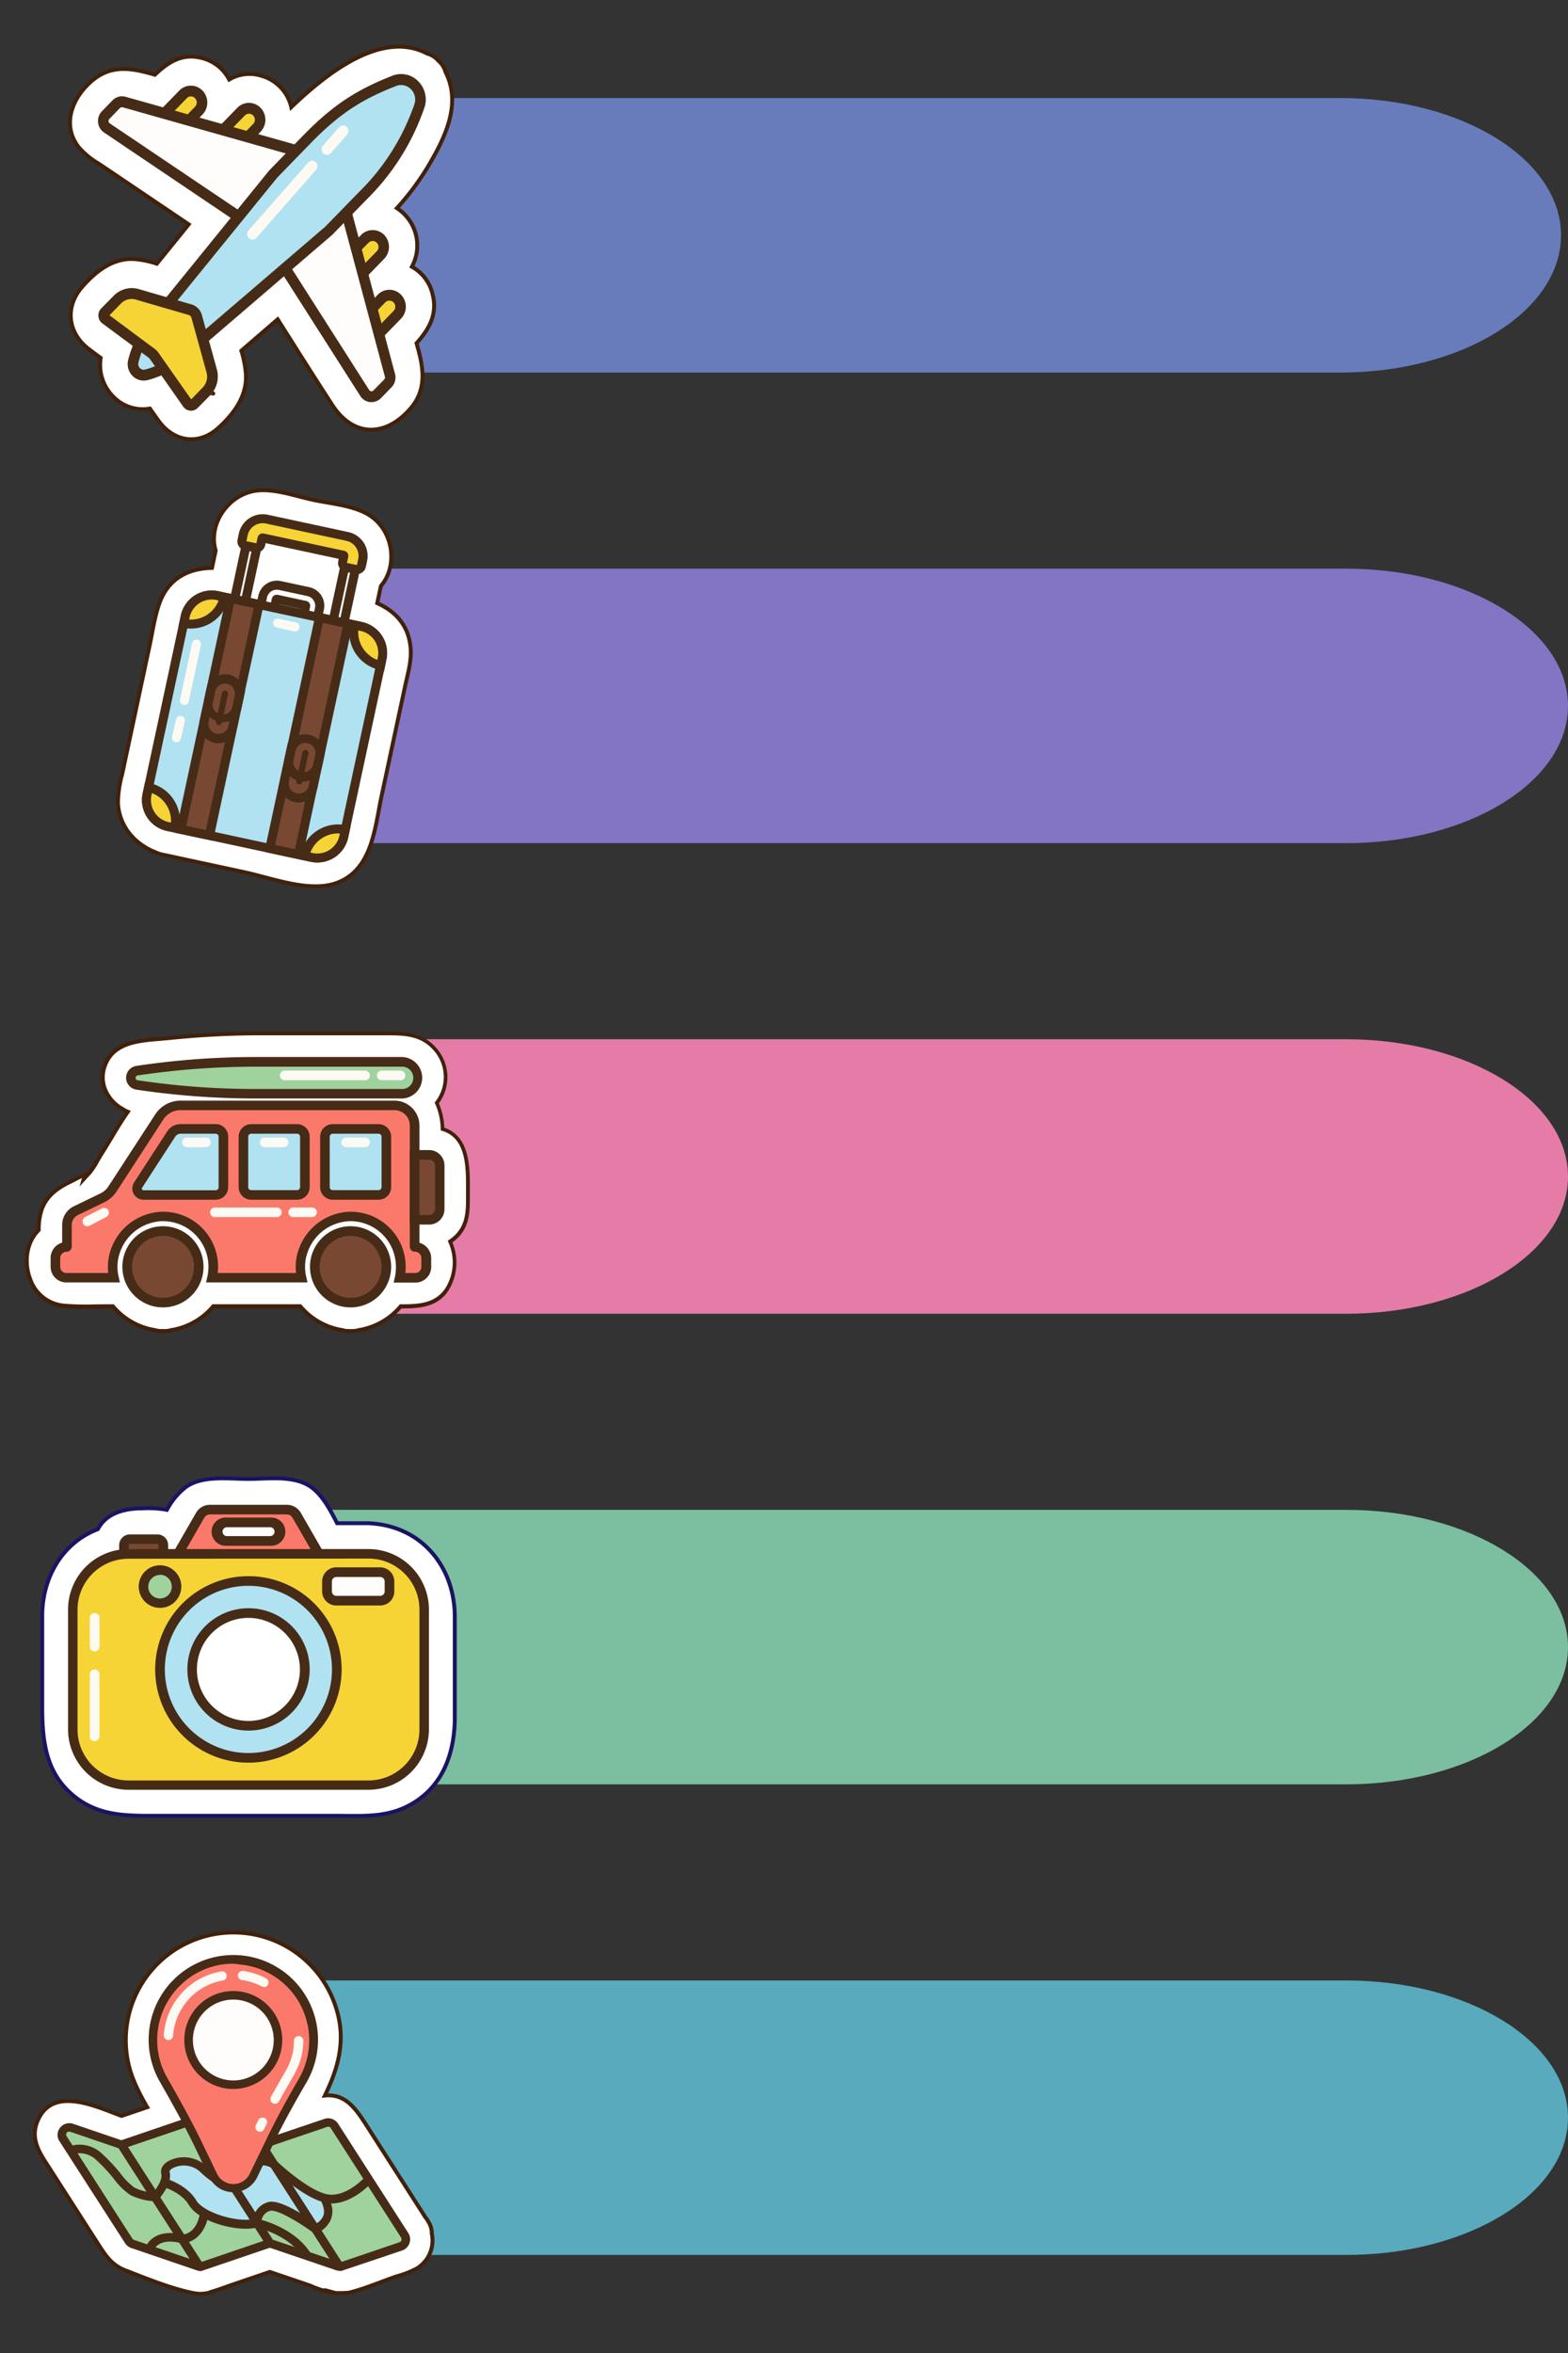 <svg xmlns="http://www.w3.org/2000/svg" viewBox="0 0 400 600"><rect x="0" y="0" width="400" height="600" fill="#333333" stroke="none"/><defs><style>.cls-1{fill:#687cbc;}.cls-2{fill:none;}.cls-3{fill:#8374c4;}.cls-4{fill:#e57ca7;}.cls-5{fill:#01abb8;}.cls-6{fill:#7bbfa0;}.cls-7{fill:#58aabc;}.cls-19,.cls-8,.cls-9{fill:#fff;}.cls-8{stroke:#42210b;}.cls-19,.cls-8{stroke-miterlimit:10;}.cls-10{fill:#462b17;}.cls-11{fill:#b0e2f1;}.cls-12{fill:#f6d436;}.cls-13{fill:#794833;}.cls-14{fill:#fdfaf3;}.cls-15{fill:#fffdfb;}.cls-16{fill:#42210b;}.cls-17{fill:#fb796b;}.cls-18{fill:#a0d29d;}.cls-19{stroke:#1b1464;}</style></defs><g id="图层_2" data-name="图层 2"><g id="h2"><path class="cls-1" d="M98.22,95H341.93c31.09,0,56.29-15.67,56.29-35S373,25,341.93,25H99.55"/><path class="cls-2" d="M60,120a60,60,0,1,1,60-60A60,60,0,0,1,60,120Z"/><path class="cls-3" d="M62.63,215H343.37c31.28,0,56.63-15.67,56.63-35s-25.35-35-56.63-35H62.63"/><path class="cls-2" d="M60,240a60,60,0,1,1,60-60A60,60,0,0,1,60,240Z"/><path class="cls-4" d="M95.25,335H343.37c31.28,0,56.63-15.67,56.63-35s-25.35-35-56.63-35H98.22"/><path class="cls-2" d="M60,360a60,60,0,1,1,60-60A60,60,0,0,1,60,360Z"/><line class="cls-5" x1="77.32" y1="367" x2="62.63" y2="367"/><path class="cls-6" d="M62.63,455H343.37c31.28,0,56.63-15.67,56.63-35s-25.35-35-56.63-35h-266"/><path class="cls-7" d="M62.63,575H343.37c31.28,0,56.63-15.67,56.63-35s-25.35-35-56.63-35h-266"/><path class="cls-2" d="M60,480a60,60,0,1,1,60-60A60,60,0,0,1,60,480Z"/><path class="cls-8" d="M31.14,197.53a27.74,27.74,0,0,0-1.05,7.29c.35,6,4.37,10.51,9.72,12.56a6.86,6.86,0,0,0,1.47.5,7.64,7.64,0,0,0,.85.18l20.19,4.34c7.2,1.54,17,5.44,24,2.58,8.67-3.53,9.3-13.92,11-21.9l6-28c.74-3.42,1.82-6.94,1.37-10.44-.7-5.56-4.08-8.86-8.46-10.84l.94-4.38c4.54-5.29,3.14-14.64-3.47-18.36-4-2.25-9.46-2.65-13.86-3.6s-9.15-2.68-13.57-2.43c-7.76.44-13.32,8.51-11.25,15.38l-.94,4.41c-5.83.11-11.08,2.52-13.41,9-1.22,3.39-1.74,7.24-2.5,10.76Z"/><path class="cls-9" d="M80.75,158.68l-3.48-.75.73-3.4a.13.13,0,0,0-.1-.16l-7.26-1.55a.12.12,0,0,0-.15.1l-.73,3.4-3.48-.75.73-3.4a3.7,3.7,0,0,1,4.38-2.84l7.26,1.56a3.69,3.69,0,0,1,2.83,4.38Z"/><path class="cls-10" d="M81.63,160l-5.72-1.23.76-3.53-5.27-1.13-.76,3.53-5.73-1.23,1-4.52a4.84,4.84,0,0,1,5.74-3.72l7.26,1.56a4.84,4.84,0,0,1,3.71,5.75Zm-3-3,1.24.27.49-2.29a2.54,2.54,0,0,0-2-3l-7.26-1.56a2.55,2.55,0,0,0-3,2l-.49,2.28,1.24.27.49-2.29a1.29,1.29,0,0,1,1.52-1l7.25,1.56a1.28,1.28,0,0,1,1,1.52Z"/><rect class="cls-11" x="41.81" y="155.14" width="51.33" height="60.23" rx="7.41" transform="translate(40.38 -10.04) rotate(12.11)"/><path class="cls-10" d="M79.26,219.75l-36.69-7.87a8.06,8.06,0,0,1-6.18-9.56l9.74-45.39a8.06,8.06,0,0,1,9.56-6.18l36.69,7.87a8.08,8.08,0,0,1,6.19,9.57l-9.75,45.38A8.05,8.05,0,0,1,79.26,219.75ZM55.21,153a5.78,5.78,0,0,0-6.84,4.42L38.63,202.8a5.78,5.78,0,0,0,4.42,6.84l36.69,7.87a5.76,5.76,0,0,0,6.84-4.42l9.74-45.39a5.75,5.75,0,0,0-4.42-6.83Z"/><path class="cls-12" d="M57.22,152.25l-1.77-.38a6.9,6.9,0,0,0-8.2,5.3l-.38,1.77A8.72,8.72,0,0,0,57.22,152.25Z"/><path class="cls-10" d="M46.63,160.06l-1.12-.24.62-2.89a8.06,8.06,0,0,1,9.56-6.18l2.89.62-.24,1.12A9.87,9.87,0,0,1,46.63,160.06ZM55.21,153a5.78,5.78,0,0,0-6.84,4.42l-.12.56a7.57,7.57,0,0,0,7.52-4.86Z"/><path class="cls-12" d="M97.06,169.71l.38-1.77a6.9,6.9,0,0,0-5.3-8.19l-1.76-.38A8.7,8.7,0,0,0,97.06,169.71Z"/><path class="cls-10" d="M98,171.07l-1.13-.24a9.87,9.87,0,0,1-7.57-11.7L89.5,158l2.88.62a8.08,8.08,0,0,1,6.19,9.57Zm-6.61-10.32a7.56,7.56,0,0,0,4.86,7.51l.12-.56a5.75,5.75,0,0,0-4.42-6.83Z"/><path class="cls-12" d="M37.89,200.79l-.38,1.77a6.91,6.91,0,0,0,5.3,8.2l1.77.38A8.71,8.71,0,0,0,37.89,200.79Z"/><path class="cls-10" d="M45.46,212.5l-2.89-.62a8.06,8.06,0,0,1-6.18-9.56l.62-2.89,1.12.24a9.87,9.87,0,0,1,7.57,11.71Zm-6.71-10.26-.12.56a5.78,5.78,0,0,0,4.42,6.84l.56.12A7.57,7.57,0,0,0,38.75,202.24Z"/><path class="cls-12" d="M87.7,213.33l.38-1.77a8.71,8.71,0,0,0-10.34,6.69l1.76.38A6.9,6.9,0,0,0,87.7,213.33Z"/><path class="cls-10" d="M79.26,219.75l-2.88-.62.24-1.12a9.87,9.87,0,0,1,11.7-7.57l1.12.24-.62,2.89A8.05,8.05,0,0,1,79.26,219.75Zm-.08-2.36.56.12a5.76,5.76,0,0,0,6.84-4.42l.12-.56A7.58,7.58,0,0,0,79.18,217.39Z"/><rect class="cls-13" x="49.93" y="175.9" width="7.46" height="36.77" transform="translate(41.96 -6.94) rotate(12.11)"/><path class="cls-10" d="M54.34,214.4l-9.55-2L53,174.17l9.54,2Zm-6.82-3.81,5,1.09L59.81,178l-5.06-1.08Z"/><path class="cls-13" d="M55,188.31h0a3.74,3.74,0,0,1-2.87-4.44l6.72-31.28,7.29,1.57-6.71,31.28A3.74,3.74,0,0,1,55,188.31Z"/><path class="cls-10" d="M54.71,189.43a4.9,4.9,0,0,1-3.75-5.8l6.95-32.4,9.55,2-7,32.41A4.88,4.88,0,0,1,54.71,189.43Zm5-35.48L53.2,184.11a2.59,2.59,0,0,0,5.06,1.09L64.73,155Z"/><path class="cls-10" d="M55.86,184.05a4.88,4.88,0,0,1-3.75-5.79l.51-2.37a4.88,4.88,0,1,1,9.54,2.05l-.51,2.36A4.88,4.88,0,0,1,55.86,184.05Zm2.08-9.67a2.61,2.61,0,0,0-3.08,2l-.5,2.37a2.58,2.58,0,1,0,5,1.08l.51-2.37A2.59,2.59,0,0,0,57.94,174.38Z"/><path class="cls-10" d="M55.68,184.88h0a.79.79,0,0,1-.6-.93l1.55-7.24a.79.79,0,0,1,.93-.6h0a.79.79,0,0,1,.61.93l-1.56,7.24A.78.78,0,0,1,55.68,184.88Z"/><rect class="cls-13" x="71.54" y="191.13" width="7.46" height="26.29" transform="translate(44.54 -11.25) rotate(12.11)"/><path class="cls-10" d="M77,219.28l-9.54-2.05,6-27.95L83,191.33Zm-6.82-3.81,5.06,1.08,5-23.46L75.26,192Z"/><path class="cls-13" d="M75.45,203.42h0A3.73,3.73,0,0,1,72.59,199l8.91-41.53L88.8,159l-8.91,41.53A3.74,3.74,0,0,1,75.45,203.42Z"/><path class="cls-10" d="M75.21,204.54a4.87,4.87,0,0,1-3.74-5.79l9.15-42.65,9.54,2.05L81,200.8A4.89,4.89,0,0,1,75.21,204.54Zm7.17-45.72-8.67,40.41a2.58,2.58,0,1,0,5.05,1.08l8.68-40.4Z"/><path class="cls-10" d="M76.37,199.17a4.9,4.9,0,0,1-3.75-5.8l.51-2.37a4.88,4.88,0,0,1,9.54,2.05l-.51,2.37A4.88,4.88,0,0,1,76.37,199.17Zm2.07-9.67a2.59,2.59,0,0,0-3.07,2l-.51,2.36a2.59,2.59,0,0,0,5.06,1.09l.51-2.37A2.59,2.59,0,0,0,78.44,189.5Z"/><path class="cls-10" d="M76.19,200h0a.77.77,0,0,1-.6-.93l1.55-7.24a.77.77,0,0,1,.93-.6h0a.77.77,0,0,1,.6.93l-1.55,7.23A.79.79,0,0,1,76.19,200Z"/><rect class="cls-9" x="61.5" y="137.27" width="2.8" height="16.02" transform="translate(31.89 -9.96) rotate(12.11)"/><path class="cls-10" d="M63.46,154.76l-5-1.06,3.84-17.91,5,1.07Zm-2.25-2.83.49.11,2.88-13.42-.49-.1Z"/><rect class="cls-9" x="86.66" y="142.67" width="2.8" height="16.02" transform="translate(33.58 -15.12) rotate(12.11)"/><path class="cls-10" d="M88.63,160.16l-5-1.06,3.84-17.91,5,1.07Zm-2.26-2.83.49.11L89.74,144l-.49-.1Z"/><path class="cls-12" d="M90.84,145.22l-2.55-.55a1.14,1.14,0,0,1-.88-1.36l.32-1.52a.18.18,0,0,0-.14-.21l-20.54-4.41a.18.18,0,0,0-.21.14l-.32,1.51a1.15,1.15,0,0,1-1.36.88l-2.55-.54a1.14,1.14,0,0,1-.88-1.36l.32-1.52a5.09,5.09,0,0,1,6-3.9l20.54,4.41a5.08,5.08,0,0,1,3.9,6l-.32,1.52A1.16,1.16,0,0,1,90.84,145.22Z"/><path class="cls-10" d="M90.59,146.34l-2.54-.55a2.29,2.29,0,0,1-1.76-2.72l.12-.57-18.65-4-.12.57a2.31,2.31,0,0,1-2.72,1.76l-2.55-.55a2.29,2.29,0,0,1-1.76-2.72l.32-1.52a6.24,6.24,0,0,1,7.39-4.78l20.54,4.41a6.23,6.23,0,0,1,4.78,7.39l-.32,1.52A2.31,2.31,0,0,1,90.59,146.34Zm-23.3-10.29,20.54,4.41a1.32,1.32,0,0,1,1,1.57l-.32,1.52,2.55.54.32-1.51a3.94,3.94,0,0,0-3-4.67L67.84,133.5a3.94,3.94,0,0,0-4.67,3L62.85,138l2.55.54.32-1.51A1.32,1.32,0,0,1,67.29,136.05Z"/><path class="cls-14" d="M46.81,179.76h0a1.15,1.15,0,0,1-.88-1.36L49,164a1.14,1.14,0,0,1,1.36-.88h0a1.14,1.14,0,0,1,.88,1.36l-3.1,14.45A1.15,1.15,0,0,1,46.81,179.76Z"/><path class="cls-14" d="M44.78,189.25h0a1.14,1.14,0,0,1-.88-1.36l1-4.43a1.14,1.14,0,0,1,1.36-.88h0a1.15,1.15,0,0,1,.88,1.36l-1,4.43A1.14,1.14,0,0,1,44.78,189.25Z"/><path class="cls-14" d="M69.7,158.65h0a1.14,1.14,0,0,1,1.36-.88l4.43.95a1.16,1.16,0,0,1,.88,1.37h0A1.14,1.14,0,0,1,75,161L70.58,160A1.15,1.15,0,0,1,69.7,158.65Z"/><path class="cls-8" d="M48.14,57.21,40,67.25a23.93,23.93,0,0,0-6-1.2c-5.39-.19-9.71,3.25-13.11,7.19-4.39,5.09-3.57,11.67,1.68,15.7,1,.78,2.07,1.55,3.11,2.32a11.52,11.52,0,0,0,3.73,10.38,10.42,10.42,0,0,0,8.83,2.54c.74,1.06,1.48,2.12,2.24,3.16,3.89,5.36,10.23,6.28,15.18,1.82,3.86-3.48,7.32-8,7.08-13.57a26.47,26.47,0,0,0-1.17-6.16l9.27-8c4.64,7.34,9.27,14.69,14,21.94,5.29,8.06,13.4,8.12,19.7,1,4.66-5.23,3.4-11,1.72-16.85,3.07-3.45,5.46-7.3,4.09-12.5a10.75,10.75,0,0,0-5.28-7,11.36,11.36,0,0,0-3.81-14.94,68.5,68.5,0,0,0,8-10.74c4.56-7.69,8.44-16.06,4.38-24a5.65,5.65,0,0,0-1.82-2.86A5.43,5.43,0,0,0,109,13.68C97.58,7.61,83.7,18.31,74.3,27.33a10.79,10.79,0,0,0-7.61-8,10.16,10.16,0,0,0-8.22.95,10.78,10.78,0,0,0-7.21-5.54c-4.93-1.2-8.52,1.24-11.75,4.32-6.19-1.8-11.82-2.92-17.27,2.68C18,26.05,16,32.33,20.11,37.58a20.49,20.49,0,0,0,5.1,4.17ZM54,100.3l.08-.09C54.61,100.38,54.41,100.41,54,100.3Z"/><path class="cls-12" d="M84.53,69.67l4,4.14L97.08,65a3,3,0,0,0,0-4.13h0a2.79,2.79,0,0,0-4,0Z"/><path class="cls-10" d="M82.62,69.67l9.48-9.74a4.13,4.13,0,0,1,5.94,0A4.41,4.41,0,0,1,98,66l-9.49,9.75ZM94,61.89l-7.57,7.78,2.11,2.18,7.58-7.79A1.55,1.55,0,0,0,96.57,63a1.57,1.57,0,0,0-.44-1.09,1.47,1.47,0,0,0-2.12,0Z"/><path class="cls-12" d="M88.8,84.9l4,4.13,8.53-8.76a3,3,0,0,0,0-4.14h0a2.79,2.79,0,0,0-4,0Z"/><path class="cls-10" d="M86.89,84.9l9.48-9.75a4.12,4.12,0,0,1,5.93,0,4.4,4.4,0,0,1,0,6.1L92.82,91Zm11.39-7.79L90.7,84.9l2.12,2.17,7.58-7.78a1.59,1.59,0,0,0,.44-1.09,1.57,1.57,0,0,0-.44-1.09,1.48,1.48,0,0,0-1.06-.45A1.47,1.47,0,0,0,98.28,77.11Z"/><path class="cls-15" d="M70.36,64.67,93,100.22a2,2,0,0,0,3.18.33l2.72-2.79a2.18,2.18,0,0,0,.53-2.06L86.79,48.24a.44.44,0,0,0-.74-.2L70.42,64.11A.45.45,0,0,0,70.36,64.67Z"/><path class="cls-10" d="M94.42,102.54a3.38,3.38,0,0,1-2.5-1.56L69.23,65.43h0a1.89,1.89,0,0,1,.24-2.31L85.1,47.06a1.74,1.74,0,0,1,1.72-.48,1.82,1.82,0,0,1,1.27,1.29l12.68,47.47a3.57,3.57,0,0,1-.88,3.4l-2.71,2.79a3.38,3.38,0,0,1-2.41,1Zm-22.52-38,22.27,34.9a.68.68,0,0,0,.52.33.72.72,0,0,0,.58-.21L98,96.78a.77.77,0,0,0,.19-.71L85.9,50.15Zm-.41-.64h0Z"/><path class="cls-12" d="M57,41.37l-4-4.14,8.53-8.76a2.8,2.8,0,0,1,4,0h0a3,3,0,0,1,0,4.14Z"/><path class="cls-10" d="M51.06,37.23l9.48-9.74a4.12,4.12,0,0,1,5.93,0,4.4,4.4,0,0,1,0,6.1L57,43.33Zm11.39-7.78-7.58,7.78L57,39.41l7.57-7.79a1.55,1.55,0,0,0,0-2.17,1.46,1.46,0,0,0-2.11,0Z"/><path class="cls-12" d="M42.18,37l-4-4.13,8.53-8.77a2.8,2.8,0,0,1,4,0h0a3,3,0,0,1,0,4.14Z"/><path class="cls-10" d="M36.24,32.85l9.49-9.75a4.12,4.12,0,0,1,5.93,0,4.4,4.4,0,0,1,0,6.1l-9.48,9.74Zm11.4-7.79-7.58,7.79L42.18,35l7.57-7.78a1.56,1.56,0,0,0,0-2.18,1.46,1.46,0,0,0-2.11,0Z"/><path class="cls-15" d="M61.85,55.93,27.27,32.62a2.16,2.16,0,0,1-.33-3.27l2.72-2.79a2,2,0,0,1,2-.54l46.19,13a.45.45,0,0,1,.19.75L62.41,55.87A.44.44,0,0,1,61.85,55.93Z"/><path class="cls-10" d="M61.12,57.09,26.53,33.78A3.57,3.57,0,0,1,26,28.37l2.71-2.79a3.37,3.37,0,0,1,3.32-.9l46.18,13A1.8,1.8,0,0,1,79.46,39,1.9,1.9,0,0,1,79,40.78L63.36,56.85a1.77,1.77,0,0,1-1.27.54A1.71,1.71,0,0,1,61.12,57.09Zm1.47-2.32ZM31.3,27.36a.71.71,0,0,0-.69.18L27.9,30.33A.74.74,0,0,0,28,31.46L62,54.35,76,40Z"/><path class="cls-11" d="M100.52,20.63a5,5,0,0,1,6.4,6.58A58.66,58.66,0,0,1,92.5,50l-8.66,8.9L46.93,90.55a23.88,23.88,0,0,1-9.58,5h0A2.8,2.8,0,0,1,34,92.13h0a25.14,25.14,0,0,1,4.89-9.85L69.72,44.35l8.66-8.9C86.17,27.44,92.2,23.93,100.52,20.63Z"/><path class="cls-10" d="M33.77,95.81a4.28,4.28,0,0,1-1.08-4,26.74,26.74,0,0,1,5.17-10.39L68.68,43.46l8.75-9c8.16-8.39,14.47-11.9,22.6-15.13h0a6.08,6.08,0,0,1,6.72,1.46,6.53,6.53,0,0,1,1.43,6.91A60.15,60.15,0,0,1,93.46,50.94l-8.66,8.9-37,31.77a25.64,25.64,0,0,1-10.11,5.31,4.1,4.1,0,0,1-1,.13A4,4,0,0,1,33.77,95.81ZM91.55,49a57.51,57.51,0,0,0,14.11-22.27,3.69,3.69,0,0,0-.81-3.95,3.45,3.45,0,0,0-3.85-.83C93.21,25,87.16,28.38,79.34,36.43l-8.62,8.86L39.93,83.17a23.86,23.86,0,0,0-4.62,9.3,1.45,1.45,0,0,0,.37,1.38,1.38,1.38,0,0,0,1.34.38,22.74,22.74,0,0,0,9-4.75L82.93,57.84Z"/><path class="cls-12" d="M26.89,81.33,38.73,90.1a2.72,2.72,0,0,1,.6.62l8.53,12.16a1.05,1.05,0,0,0,1.63.14l3.15-3.24A5.46,5.46,0,0,0,54,94.55L50.16,80.72A2.51,2.51,0,0,0,48.45,79L35,75.05a5.11,5.11,0,0,0-5.1,1.36l-3.14,3.24A1.12,1.12,0,0,0,26.89,81.33Z"/><path class="cls-10" d="M48.54,104.72a2.42,2.42,0,0,1-1.78-1L38.23,91.53a1.42,1.42,0,0,0-.29-.31L26.1,82.46a2.55,2.55,0,0,1-.3-3.79L29,75.43a6.41,6.41,0,0,1,6.41-1.71l13.46,3.91a3.86,3.86,0,0,1,2.63,2.71l3.82,13.83a6.89,6.89,0,0,1-1.67,6.59L50.45,104a2.41,2.41,0,0,1-1.72.73ZM30.86,77.39l-2.93,3L39.51,89a4.06,4.06,0,0,1,.91.94l8.35,11.9,2.92-3a4,4,0,0,0,1-3.87L48.86,81.1a1.14,1.14,0,0,0-.78-.8L34.63,76.39a3.46,3.46,0,0,0-1.05-.15A3.78,3.78,0,0,0,30.86,77.39Z"/><path class="cls-14" d="M80.52,41.35h0a1.32,1.32,0,0,0-1.9.1L63.43,58.73a1.42,1.42,0,0,0,.09,2h0a1.32,1.32,0,0,0,1.91-.1L80.62,43.31A1.41,1.41,0,0,0,80.52,41.35Z"/><path class="cls-14" d="M88.44,32.34h0a1.33,1.33,0,0,0-1.91.1l-4.13,4.7a1.42,1.42,0,0,0,.1,2h0a1.31,1.31,0,0,0,1.9-.1l4.14-4.7A1.42,1.42,0,0,0,88.44,32.34Z"/><path class="cls-9" d="M89,339.43a5.85,5.85,0,0,1-1.89-.3,17.71,17.71,0,0,1-10.37-5.87l-.15-.18H54.4l-.15.18a17.59,17.59,0,0,1-10.33,5.86,6.2,6.2,0,0,1-1.94.31h-.81a5.89,5.89,0,0,1-1.89-.3,17.72,17.72,0,0,1-10.35-5.85l-.15-.18h-.24l-2.3,0c-1.46,0-2.93.06-4.39.06-2.24,0-4.08-.08-5.76-.24a10.13,10.13,0,0,1-8.5-7c-1.6-4.34-.76-9.23,2.08-12.17l.14-.14v-.2a15.5,15.5,0,0,1,.75-5c1.35-3.8,4.36-5.68,7.41-7.15.41-.19.82-.42,1.25-.64a17.83,17.83,0,0,1,2.39-1.13l-.32,1.13,1.42-1.55a17.3,17.3,0,0,0,2.06-3.11c.31-.54.61-1.07.91-1.54.88-1.35,1.72-2.77,2.62-4.27,1.23-2.06,2.51-4.2,3.9-6.19l.34-.49-.54-.25a4.22,4.22,0,0,1-1-.66c-4.47-2.69-6-7.61-3.82-12,2.42-4.84,8.34-5.33,13.57-5.76.85-.07,1.67-.13,2.46-.22a226.78,226.78,0,0,1,24.24-1.18h31.1c4.31,0,8.78,0,12.2,3.7a10.7,10.7,0,0,1,.89,13.8l-.16.23.11.26a17,17,0,0,1,1.35,6l0,.33.32.11c6.25,2.16,6.21,9.77,6.17,15.88v1.35c0,3.25,0,6.62-2.34,9.41a9.75,9.75,0,0,1-1.86,1.72l-.34.23.16.37a13,13,0,0,1-1,11.82c-2.66,4-7,4.34-11.62,4.34h-.23l-.15.18a17.61,17.61,0,0,1-10.32,5.85,6.2,6.2,0,0,1-1.94.31H89Z"/><path class="cls-16" d="M98.53,264c4.21,0,8.56,0,11.83,3.54a10.25,10.25,0,0,1,.85,13.17l-.33.47.24.52a16.38,16.38,0,0,1,1.3,5.86l0,.66.62.22c5.92,2,5.88,9.14,5.84,15.41v1.35c0,3.17,0,6.44-2.22,9.09a9.1,9.1,0,0,1-1.77,1.63l-.66.46.31.75a12.47,12.47,0,0,1-.91,11.34c-2.53,3.81-6.57,4.12-11.2,4.12H102l-.3.35a17.08,17.08,0,0,1-10,5.69h-.07l-.07,0a5.33,5.33,0,0,1-1.71.27H89a5.41,5.41,0,0,1-1.73-.27l-.07,0h-.07a17.17,17.17,0,0,1-10-5.69l-.3-.36H54.17l-.3.36a17.11,17.11,0,0,1-10,5.69h-.07l-.06,0a5.39,5.39,0,0,1-1.72.27h-.81a5.45,5.45,0,0,1-1.73-.27l-.06,0h-.07a17.17,17.17,0,0,1-10-5.67l-.31-.37h-.47l-2.3,0c-1.44,0-2.92.06-4.38.06-2.23,0-4-.08-5.71-.24a9.52,9.52,0,0,1-8.08-6.62c-1.53-4.17-.74-8.85,2-11.65l.28-.29v-.39a15.31,15.31,0,0,1,.72-4.85c1.29-3.62,4.2-5.43,7.15-6.86.42-.2.84-.42,1.27-.65s.93-.49,1.39-.71l-.63,2.19,2.87-3.13a17.77,17.77,0,0,0,2.12-3.2c.31-.55.61-1.07.9-1.52.88-1.36,1.73-2.78,2.63-4.28,1.23-2.06,2.5-4.18,3.88-6.16l.68-1-1.08-.5a3.82,3.82,0,0,1-.91-.59l-.06,0-.07,0c-3.41-2.05-6-6.47-3.56-11.31,2.29-4.59,8.06-5.06,13.15-5.48l2.48-.22A225.67,225.67,0,0,1,67.43,264h31.1m0-1H67.43a226.7,226.7,0,0,0-24.3,1.18c-5.66.61-13.47.35-16.41,6.25-2.5,5-.35,10,3.93,12.61a5,5,0,0,0,1.14.74c-2.39,3.43-4.43,7.23-6.53,10.47a35.77,35.77,0,0,1-2.92,4.58s0,0,0,0-.31.11-.75.26a37.21,37.21,0,0,0-3.82,1.84c-3.42,1.65-6.31,3.64-7.66,7.43a15.88,15.88,0,0,0-.78,5.16c-6,6.19-2.75,19,6.73,20,1.92.18,3.86.24,5.81.24,2.24,0,4.48-.07,6.7-.11a18.13,18.13,0,0,0,10.58,6,6.47,6.47,0,0,0,2,.32H42a6.45,6.45,0,0,0,2-.32,18.05,18.05,0,0,0,10.62-6H76.39a18.13,18.13,0,0,0,10.59,6,6.53,6.53,0,0,0,2,.32h.81a6.45,6.45,0,0,0,2-.32,18.06,18.06,0,0,0,10.61-6c4.57,0,9.19-.29,12-4.56a13.48,13.48,0,0,0,1-12.29,10,10,0,0,0,2-1.81c2.39-2.85,2.46-6.23,2.46-9.73,0-6.46.56-15.26-6.51-17.71a17.86,17.86,0,0,0-1.39-6.21,11.26,11.26,0,0,0-.93-14.42c-3.48-3.76-7.91-3.86-12.57-3.86Z"/><circle class="cls-13" cx="41.58" cy="323.04" r="9.12"/><path class="cls-10" d="M41.58,333.38A10.35,10.35,0,1,1,51.92,323,10.36,10.36,0,0,1,41.58,333.38Zm0-18.24a7.9,7.9,0,1,0,7.9,7.9A7.91,7.91,0,0,0,41.58,315.14Z"/><path class="cls-17" d="M105.85,318a.08.08,0,0,1-.09-.08V287a5.14,5.14,0,0,0-5.15-5.14H46.08a6.51,6.51,0,0,0-5.46,3L28.69,303.18a6.45,6.45,0,0,1-2.63,2.31l-6.69,3.23a4,4,0,0,0-2.29,3.64v5.51A.09.09,0,0,1,17,318a2.86,2.86,0,0,0-2.86,2.87v2.22a2.78,2.78,0,0,0,2.78,2.78H29.06a12.37,12.37,0,0,1,.48-7.11,13,13,0,0,1,11.56-8.5,12.82,12.82,0,0,1,13,15.61H76.92a12.29,12.29,0,0,1,.48-7.11A13,13,0,0,1,89,310.22a12.82,12.82,0,0,1,13,15.61h4a2.78,2.78,0,0,0,2.78-2.78v-2.22A2.86,2.86,0,0,0,105.85,318Z"/><path class="cls-10" d="M105.93,327.05h-5.5l.33-1.49A12.23,12.23,0,0,0,101,323a11.6,11.6,0,0,0-12-11.6,11.83,11.83,0,0,0-10.46,7.71,11,11,0,0,0-.43,6.41l.33,1.49H52.57l.33-1.49a11.6,11.6,0,0,0-11.76-14.12,11.83,11.83,0,0,0-10.45,7.71,11,11,0,0,0-.44,6.41l.34,1.49H16.91a4,4,0,0,1-4-4v-2.22a4.1,4.1,0,0,1,2.95-3.93v-4.54a5.29,5.29,0,0,1,3-4.74l6.69-3.23a5.18,5.18,0,0,0,2.14-1.88L39.6,284.17a7.69,7.69,0,0,1,6.48-3.51h54.53A6.37,6.37,0,0,1,107,287V316.9a4.1,4.1,0,0,1,3,3.93v2.22A4,4,0,0,1,105.93,327.05Zm-2.54-2.44h2.54a1.56,1.56,0,0,0,1.56-1.56v-2.22a1.65,1.65,0,0,0-1.64-1.65,1.31,1.31,0,0,1-1.31-1.3V287a3.93,3.93,0,0,0-3.93-3.92H46.08a5.27,5.27,0,0,0-4.43,2.4L29.72,303.85a7.82,7.82,0,0,1-3.13,2.74l-6.69,3.23a2.85,2.85,0,0,0-1.6,2.54v5.51A1.31,1.31,0,0,1,17,319.18a1.65,1.65,0,0,0-1.64,1.65v2.22a1.56,1.56,0,0,0,1.56,1.56H27.62a13.33,13.33,0,0,1,.78-6.31A14.28,14.28,0,0,1,41.05,309a14,14,0,0,1,14.48,15.61h20a13.33,13.33,0,0,1,.78-6.31A14.28,14.28,0,0,1,88.91,309a14,14,0,0,1,14.48,15.61Z"/><circle class="cls-13" cx="89.43" cy="323.04" r="9.12"/><path class="cls-10" d="M89.43,333.38A10.35,10.35,0,1,1,99.78,323,10.35,10.35,0,0,1,89.43,333.38Zm0-18.24a7.9,7.9,0,1,0,7.91,7.9A7.91,7.91,0,0,0,89.43,315.14Z"/><path class="cls-11" d="M35.24,302.16l8.44-13a2.87,2.87,0,0,1,2.42-1.31H55a2,2,0,0,1,2,2v12.86a2,2,0,0,1-2,2H36.62A1.65,1.65,0,0,1,35.24,302.16Z"/><path class="cls-10" d="M55,305.93H36.62a2.87,2.87,0,0,1-2.4-4.44l8.44-13a4.09,4.09,0,0,1,3.44-1.86H55a3.21,3.21,0,0,1,3.21,3.21v12.86A3.21,3.21,0,0,1,55,305.93ZM46.1,289.09a1.66,1.66,0,0,0-1.4.76l-8.44,13a.42.42,0,0,0,.36.66H55a.77.77,0,0,0,.77-.76V289.86a.77.77,0,0,0-.77-.77Z"/><rect class="cls-11" x="62.1" y="287.87" width="15.67" height="16.84" rx="1.91"/><path class="cls-10" d="M75.78,305.93H64.09a3.21,3.21,0,0,1-3.21-3.21V289.86a3.21,3.21,0,0,1,3.21-3.21H75.78A3.21,3.21,0,0,1,79,289.86v12.86A3.21,3.21,0,0,1,75.78,305.93ZM64.09,289.09a.77.77,0,0,0-.77.77v12.86a.77.77,0,0,0,.77.76H75.78a.77.77,0,0,0,.77-.76V289.86a.77.77,0,0,0-.77-.77Z"/><rect class="cls-11" x="82.89" y="287.87" width="15.67" height="16.84" rx="1.91"/><path class="cls-10" d="M96.57,305.93H84.88a3.21,3.21,0,0,1-3.21-3.21V289.86a3.21,3.21,0,0,1,3.21-3.21H96.57a3.21,3.21,0,0,1,3.21,3.21v12.86A3.21,3.21,0,0,1,96.57,305.93ZM84.88,289.09a.77.77,0,0,0-.77.77v12.86a.77.77,0,0,0,.77.76H96.57a.77.77,0,0,0,.77-.76V289.86a.77.77,0,0,0-.77-.77Z"/><path class="cls-13" d="M109.46,294.49h-3.7V311h3.7a2.71,2.71,0,0,0,2.71-2.71V297.21A2.71,2.71,0,0,0,109.46,294.49Z"/><path class="cls-10" d="M109.46,312.26h-4.92v-19h4.92a3.94,3.94,0,0,1,3.93,3.94v11.12A3.93,3.93,0,0,1,109.46,312.26ZM107,309.82h2.48a1.49,1.49,0,0,0,1.49-1.49V297.21a1.5,1.5,0,0,0-1.49-1.5H107Z"/><path class="cls-18" d="M102.41,278.89H65.05A202.1,202.1,0,0,1,35,276.64h0A1.84,1.84,0,0,1,35,273h0a203.45,203.45,0,0,1,30.1-2.25h37.36a4.07,4.07,0,0,1,4.07,4.07h0A4.07,4.07,0,0,1,102.41,278.89Z"/><path class="cls-10" d="M102.41,280.11H65.05a204.62,204.62,0,0,1-30.28-2.26,3.06,3.06,0,0,1,0-6.05,204.63,204.63,0,0,1,30.28-2.27h37.36a5.29,5.29,0,0,1,0,10.58ZM65.05,272a202.46,202.46,0,0,0-29.92,2.23.62.62,0,0,0,0,1.23,202.46,202.46,0,0,0,29.92,2.23h37.36a2.85,2.85,0,1,0,0-5.69Z"/><path class="cls-14" d="M96.15,274.19h0A1.22,1.22,0,0,1,97.37,273h4.82a1.23,1.23,0,0,1,1.22,1.23h0a1.22,1.22,0,0,1-1.22,1.22H97.37A1.22,1.22,0,0,1,96.15,274.19Z"/><path class="cls-14" d="M66.3,291.3h0a1.22,1.22,0,0,1,1.22-1.22h4.83a1.22,1.22,0,0,1,1.22,1.22h0a1.22,1.22,0,0,1-1.22,1.22H67.52A1.22,1.22,0,0,1,66.3,291.3Z"/><path class="cls-14" d="M73.57,309.13h0a1.22,1.22,0,0,1,1.22-1.22h4.82a1.22,1.22,0,0,1,1.22,1.22h0a1.22,1.22,0,0,1-1.22,1.22H74.79A1.21,1.21,0,0,1,73.57,309.13Z"/><path class="cls-14" d="M53.6,309.13h0a1.22,1.22,0,0,1,1.22-1.22H70.63a1.22,1.22,0,0,1,1.22,1.22h0a1.22,1.22,0,0,1-1.22,1.22H54.82A1.22,1.22,0,0,1,53.6,309.13Z"/><path class="cls-14" d="M87.09,291.3h0a1.22,1.22,0,0,1,1.22-1.22h4.83a1.22,1.22,0,0,1,1.22,1.22h0a1.22,1.22,0,0,1-1.22,1.22H88.31A1.22,1.22,0,0,1,87.09,291.3Z"/><path class="cls-14" d="M46.48,291.3h0a1.22,1.22,0,0,1,1.22-1.22h4.83a1.22,1.22,0,0,1,1.22,1.22h0a1.22,1.22,0,0,1-1.22,1.22H47.7A1.22,1.22,0,0,1,46.48,291.3Z"/><path class="cls-14" d="M21.21,312h0a1.21,1.21,0,0,1,.51-1.65L26,308.15a1.22,1.22,0,0,1,1.65.52h0a1.22,1.22,0,0,1-.51,1.64l-4.28,2.24A1.2,1.2,0,0,1,21.21,312Z"/><path class="cls-14" d="M71.41,274.19h0A1.22,1.22,0,0,1,72.63,273H93.14a1.23,1.23,0,0,1,1.22,1.23h0a1.22,1.22,0,0,1-1.22,1.22H72.63A1.22,1.22,0,0,1,71.41,274.19Z"/><path class="cls-8" d="M110.15,569.57a5.5,5.5,0,0,0-.94-3.15,4.63,4.63,0,0,0-.67-1L93.93,542.64c-2.71-4.22-5.45-8.88-11.05-8.29,3.34-6.89,5.48-14,2.9-22.2A27.45,27.45,0,0,0,32.6,525.47c.8,4.23,2.8,8.1,4.95,11.86L31,539.55c-7-2.63-17.86-7.74-21.51,1.52-1.56,3.95.14,7.15,2.2,10.35l6.55,10.2,6.84,10.65c1.85,2.87,3.43,5.31,6.83,6.63,5.44,2.1,11.42,4.57,17.12,5.76,3,.64,1.25.21.51.1a8.79,8.79,0,0,0,3.54-.08c.31-.07.61-.22.91-.31,1.89-.54,3.74-1.27,5.6-1.9l9.24-3.15L79,582.77a28.68,28.68,0,0,0,5,1.71c.9.13-1.29-.51-1.14-.5s1.82.48,2.75.72a29.49,29.49,0,0,0,3.33-.07c4.13-1,8.21-2.8,12.24-4.18a24.58,24.58,0,0,0,5.15-2A8.37,8.37,0,0,0,110.15,569.57Z"/><path class="cls-18" d="M50.57,577.92l-16.76-5.71a1.91,1.91,0,0,1-1-.77L16.09,545.37a1.89,1.89,0,0,1,2.2-2.81L31,546.89l19.77,30.78A.17.17,0,0,1,50.57,577.92Z"/><path class="cls-10" d="M50.63,579a1.18,1.18,0,0,1-.41-.07h0l-16.76-5.71A3,3,0,0,1,31.91,572L15.17,546a2.93,2.93,0,0,1,.16-3.45,3,3,0,0,1,3.31-1L31.71,546l.21.32,19.77,30.78a1.26,1.26,0,0,1-.07,1.46A1.25,1.25,0,0,1,50.63,579Zm-33-35.47a.76.76,0,0,0-.61.31.77.77,0,0,0,0,.92l16.74,26.07a.86.86,0,0,0,.42.33L48.42,576,30.28,547.8l-12.35-4.21A.88.88,0,0,0,17.66,543.55Z"/><path class="cls-18" d="M86.19,577.9,68.87,572l-19.7-30.67a.22.22,0,0,1,.25-.32l17.26,5.88,19.73,30.73A.19.19,0,0,1,86.19,577.9Z"/><path class="cls-11" d="M78.8,565.76,72,555.25c-1.41-1.18-2.45-2.13-2.79-2.46a5,5,0,0,0-4.38-.27A1.77,1.77,0,0,0,64,554.1a5.44,5.44,0,0,1-3.39,5l4.07,6.34a5.18,5.18,0,0,1,4-4C71.2,561.05,75.91,563.84,78.8,565.76Z"/><path class="cls-10" d="M86.25,579a1.22,1.22,0,0,1-.41-.07h0l-17.69-6-.2-.32-19.7-30.67A1.3,1.3,0,0,1,49.77,540l17.62,6,.2.32L87.33,577a1.27,1.27,0,0,1-1.08,2Zm-.76-.79h0Zm1.05-1.35h0Zm-17-5.77L84.09,576,66,547.8l-14.51-4.94Z"/><path class="cls-18" d="M51.22,578l17.65-6L48.93,541a.21.21,0,0,0-.25-.08l-17.68,6,19.92,31A.27.27,0,0,0,51.22,578Z"/><path class="cls-11" d="M60.59,559.11l-.29.11-.46.14-.42-.25a12.79,12.79,0,0,0-1.32-.64A21.83,21.83,0,0,1,51,553.78a6.23,6.23,0,0,0-7-.86c-.5.29-.82.65-.76.86a4.39,4.39,0,0,1,0,2.1c1.71.65,5,2.25,6.83,5.26s10,5.61,14.47,4.76c0-.14.07-.29.11-.45Z"/><path class="cls-10" d="M51.13,579.12A1.35,1.35,0,0,1,50,578.5L29.32,546.3l19-6.47a1.32,1.32,0,0,1,1.53.54l20.69,32.21-19,6.46A1.36,1.36,0,0,1,51.13,579.12Zm.71-1.81h0Zm-1-.34h0Zm-18.19-29.5,18.82,29.29,15.7-5.35L48.38,542.12ZM48,541.55Z"/><path class="cls-18" d="M87,578l15.31-5.21a1.9,1.9,0,0,0,1-2.82l-17.93-27.9a1.89,1.89,0,0,0-2.2-.77l-16.43,5.6,19.88,31A.34.34,0,0,0,87,578Z"/><path class="cls-11" d="M78.8,565.76c.76.51,1.4,1,1.83,1.27a3.85,3.85,0,0,0,1.67-1.67c.83-1.37,0-3.24-.35-4-3.4-1.09-7.3-4-9.91-6.13Z"/><path class="cls-10" d="M86.85,579.1a1.43,1.43,0,0,1-1.2-.65L65,546.3l17.76-6a3,3,0,0,1,3.47,1.21l17.93,27.9a3,3,0,0,1-1.55,4.44L87.3,579A1.42,1.42,0,0,1,86.85,579.1Zm-18.5-31.63,18.81,29.29,14.75-5a.77.77,0,0,0,.49-.49.8.8,0,0,0-.08-.7l-17.93-27.9a.78.78,0,0,0-.92-.33Z"/><path class="cls-10" d="M94.91,556.42,93.26,555c-.05,0-4.43,5-9.17,4.62-4.1-.33-11.09-6.25-13.45-8.51l-.1-.1-.13-.07a7.16,7.16,0,0,0-6.63-.31,3.93,3.93,0,0,0-2,3.41A3.27,3.27,0,0,1,60.05,557c-.32-.16-.67-.31-1.06-.49a19.36,19.36,0,0,1-6.44-4.24,8.42,8.42,0,0,0-9.61-1.2c-1.45.83-2.11,2.07-1.78,3.31s-1,3.4-2.08,4.72a13,13,0,0,1-4.79-1.28,16.82,16.82,0,0,1-3.55-3.61,44.22,44.22,0,0,0-4.63-4.95,8.32,8.32,0,0,0-8.56-1.92l.85,2a6.23,6.23,0,0,1,6.27,1.55,42,42,0,0,1,4.39,4.72,17.78,17.78,0,0,0,4.15,4.09,15.88,15.88,0,0,0,6.29,1.61l.5,0,.35-.37a15.54,15.54,0,0,0,2.11-3c1.44.55,4.3,1.9,5.73,4.33a8.34,8.34,0,0,0,2.72,2.61c-.29,1.38-1.26,4.55-4.37,4.95-2.63-.75-7.7-.95-9.51,3.42l2,.84c1.57-3.77,6.84-2.17,7.07-2.11l.2.07.22,0c3.88-.34,5.71-3.55,6.38-6,4,1.89,9.41,2.78,12.64,1.95,1.42.35,8.64,2.36,12,7.93l1.86-1.13c-3.46-5.67-10.1-8-12.67-8.74a3,3,0,0,1,2.28-2.33c1.84-.32,7.33,3,10.64,5.41l.26.18.31,0h.1c.47,0,2.23-.19,3.8-2.78a5.61,5.61,0,0,0,.31-4.67h.15C90.18,561.82,94.71,556.65,94.91,556.42ZM82.3,565.36A3.85,3.85,0,0,1,80.63,567c-2.07-1.49-8.77-6.09-11.95-5.53a5.29,5.29,0,0,0-4.13,4.4c-4.45.85-12.72-1.79-14.47-4.76s-5.12-4.61-6.83-5.26a4.39,4.39,0,0,0,0-2.1c-.06-.21.26-.57.76-.86a6.23,6.23,0,0,1,7,.86,21.83,21.83,0,0,0,7.09,4.69,12.79,12.79,0,0,1,1.32.64l.42.25.46-.14A5.47,5.47,0,0,0,64,554.1a1.77,1.77,0,0,1,.89-1.58,5,5,0,0,1,4.38.27c1,.93,7.46,6.91,12.7,8.59C82.33,562.12,83.13,564,82.3,565.36Z"/><path class="cls-17" d="M77.32,530.4a20.51,20.51,0,1,0-35.62,0c3.09,5.4,6.13,10.83,8.84,16.43l3.84,7.94a5.72,5.72,0,0,0,10.3,0l4.63-9.56C71.75,540.12,74.53,535.25,77.32,530.4Z"/><path class="cls-10" d="M59.53,559h0a6.77,6.77,0,0,1-6.13-3.84l-3.84-8c-2.79-5.76-6-11.46-8.81-16.36a21.6,21.6,0,1,1,37.52.05h0c-3,5.17-5.62,9.84-8,14.69l-4.63,9.57A6.77,6.77,0,0,1,59.53,559Zm0-58.27A19.23,19.23,0,0,0,46.27,506a19.42,19.42,0,0,0-3.62,23.82c2.82,4.93,6.06,10.67,8.87,16.49l3.85,8a4.63,4.63,0,0,0,8.33,0l4.63-9.57c2.38-4.92,5-9.63,8-14.83a19.43,19.43,0,0,0-15.47-29C60.43,500.78,60,500.77,59.51,500.77Z"/><circle class="cls-15" cx="59.52" cy="520.19" r="11.39" transform="translate(-192.86 61.45) rotate(-22.29)"/><path class="cls-10" d="M59.52,532.68A12.49,12.49,0,1,1,72,520.19,12.5,12.5,0,0,1,59.52,532.68Zm0-22.8a10.31,10.31,0,1,0,10.31,10.31A10.32,10.32,0,0,0,59.52,509.88Z"/><path class="cls-14" d="M67.88,504.48a17.75,17.75,0,0,0-5.83-1.9,1.17,1.17,0,0,0-1.34,1.08,1.14,1.14,0,0,0,1,1.23,15.59,15.59,0,0,1,5.1,1.66,1.16,1.16,0,0,0,1.53-.41h0A1.18,1.18,0,0,0,67.88,504.48Z"/><path class="cls-14" d="M57.83,503.7a1.17,1.17,0,0,0-1.38-1,17.71,17.71,0,0,0-14.67,16.25A1.19,1.19,0,0,0,43,520.19h0a1.16,1.16,0,0,0,1.16-1.08A15.39,15.39,0,0,1,56.88,505a1.17,1.17,0,0,0,.95-1.27Z"/><path class="cls-14" d="M67.49,540.1h0a1.18,1.18,0,0,0-1.58.5l-.64,1.29a1.17,1.17,0,0,0,.54,1.57h0a1.18,1.18,0,0,0,1.56-.53c.2-.43.41-.84.63-1.26A1.16,1.16,0,0,0,67.49,540.1Z"/><path class="cls-14" d="M76.06,519.2A1.15,1.15,0,0,0,75,520.33a15.52,15.52,0,0,1-2,7.54c-1.21,2.09-2.58,4.48-3.89,6.85a1.17,1.17,0,0,0,.47,1.59h0a1.17,1.17,0,0,0,1.58-.46c1.3-2.35,2.67-4.73,3.86-6.82a17.63,17.63,0,0,0,2.36-8.63A1.18,1.18,0,0,0,76.06,519.2Z"/><path class="cls-19" d="M94.84,388.47a6.19,6.19,0,0,0-.88-.06H86c-1.76-3.41-3.7-7.11-6.59-9.19-4.38-3.13-10.94-2.1-16.05-2.1s-11.69-1-16,2.1A18.16,18.16,0,0,0,42.58,385a26.15,26.15,0,0,0-6.37-.37c-5,0-9.29,1.51-11.24,5.3-9,3.42-14.15,12.22-14.2,22,0,7.71,0,15.42,0,23.12,0,8.84.81,17.19,8.38,23.16,5.77,4.56,12.26,4.81,19.18,4.81h47.5c5.84,0,11.71.45,17.19-2,9.5-4.25,13-13.38,13-23.13V412.3C116,399.61,107.72,389.4,94.84,388.47Z"/><path class="cls-13" d="M33.15,392.43h7a1.51,1.51,0,0,1,1.51,1.51v3.8a0,0,0,0,1,0,0h-10a0,0,0,0,1,0,0v-3.8A1.51,1.51,0,0,1,33.15,392.43Z"/><path class="cls-10" d="M42.87,399H30.4v-5a2.75,2.75,0,0,1,2.75-2.74h7a2.74,2.74,0,0,1,2.74,2.74Zm-10-2.46h7.54v-2.57a.29.29,0,0,0-.28-.28h-7a.28.28,0,0,0-.28.28Z"/><path class="cls-17" d="M81.74,396.9H45l6.06-10.51a2.89,2.89,0,0,1,2.5-1.45H73.18a2.89,2.89,0,0,1,2.5,1.45Z"/><path class="cls-10" d="M83.87,398.14h-41L50,385.78a4.12,4.12,0,0,1,3.57-2.07H73.18a4.12,4.12,0,0,1,3.57,2.07Zm-36.74-2.47H79.61l-5-8.66a1.64,1.64,0,0,0-1.43-.84H53.56a1.67,1.67,0,0,0-1.44.84Z"/><rect class="cls-12" x="18.59" y="396.24" width="89.56" height="58.91" rx="14.19"/><path class="cls-10" d="M94,456.38H32.78A15.44,15.44,0,0,1,17.36,441V410.43A15.44,15.44,0,0,1,32.78,395H94a15.44,15.44,0,0,1,15.42,15.43V441A15.44,15.44,0,0,1,94,456.38ZM32.78,397.47a13,13,0,0,0-13,13V441a13,13,0,0,0,13,13H94a13,13,0,0,0,13-13V410.43a13,13,0,0,0-13-13Z"/><circle class="cls-11" cx="63.37" cy="425.69" r="22.55" transform="translate(-366.94 418.12) rotate(-80.52)"/><path class="cls-10" d="M63.37,449.47a23.78,23.78,0,1,1,23.78-23.78A23.81,23.81,0,0,1,63.37,449.47Zm0-45.1a21.32,21.32,0,1,0,21.32,21.32A21.34,21.34,0,0,0,63.37,404.37Z"/><circle class="cls-9" cx="63.37" cy="425.69" r="14.37" transform="translate(-271.23 155.01) rotate(-42.56)"/><path class="cls-10" d="M63.37,441.29A15.6,15.6,0,1,1,79,425.69,15.62,15.62,0,0,1,63.37,441.29Zm0-28.74a13.14,13.14,0,1,0,13.14,13.14A13.16,13.16,0,0,0,63.37,412.55Z"/><rect class="cls-15" x="83.42" y="400.89" width="15.93" height="7.27" rx="2.37"/><path class="cls-10" d="M97,409.39H85.78a3.6,3.6,0,0,1-3.6-3.59v-2.54a3.6,3.6,0,0,1,3.6-3.6H97a3.6,3.6,0,0,1,3.59,3.6v2.54A3.59,3.59,0,0,1,97,409.39Zm-11.2-7.27a1.14,1.14,0,0,0-1.13,1.14v2.54a1.14,1.14,0,0,0,1.13,1.13H97a1.14,1.14,0,0,0,1.13-1.13v-2.54A1.14,1.14,0,0,0,97,402.12Z"/><path class="cls-9" d="M69,392.93H57.77a2.37,2.37,0,0,1-2.36-2.37h0a2.36,2.36,0,0,1,2.36-2.36H69a2.36,2.36,0,0,1,2.36,2.36h0A2.37,2.37,0,0,1,69,392.93Z"/><path class="cls-10" d="M69,394.16H57.77a3.6,3.6,0,1,1,0-7.19H69a3.6,3.6,0,1,1,0,7.19Zm-11.2-4.73a1.14,1.14,0,0,0,0,2.27H69a1.14,1.14,0,0,0,0-2.27Z"/><circle class="cls-18" cx="40.82" cy="404.53" r="4.2"/><path class="cls-10" d="M40.82,410a5.43,5.43,0,1,1,5.43-5.43A5.44,5.44,0,0,1,40.82,410Zm0-8.4a3,3,0,1,0,3,3A3,3,0,0,0,40.82,401.56Z"/><path class="cls-14" d="M24.15,444h0a1.24,1.24,0,0,1-1.24-1.23V426.92a1.24,1.24,0,0,1,1.24-1.23h0a1.23,1.23,0,0,1,1.23,1.23V442.8A1.23,1.23,0,0,1,24.15,444Z"/><path class="cls-14" d="M24.15,421.11h0a1.24,1.24,0,0,1-1.24-1.23v-7.33a1.24,1.24,0,0,1,1.24-1.23h0a1.23,1.23,0,0,1,1.23,1.23v7.33A1.23,1.23,0,0,1,24.15,421.11Z"/><rect class="cls-2" width="400" height="600"/></g></g></svg>